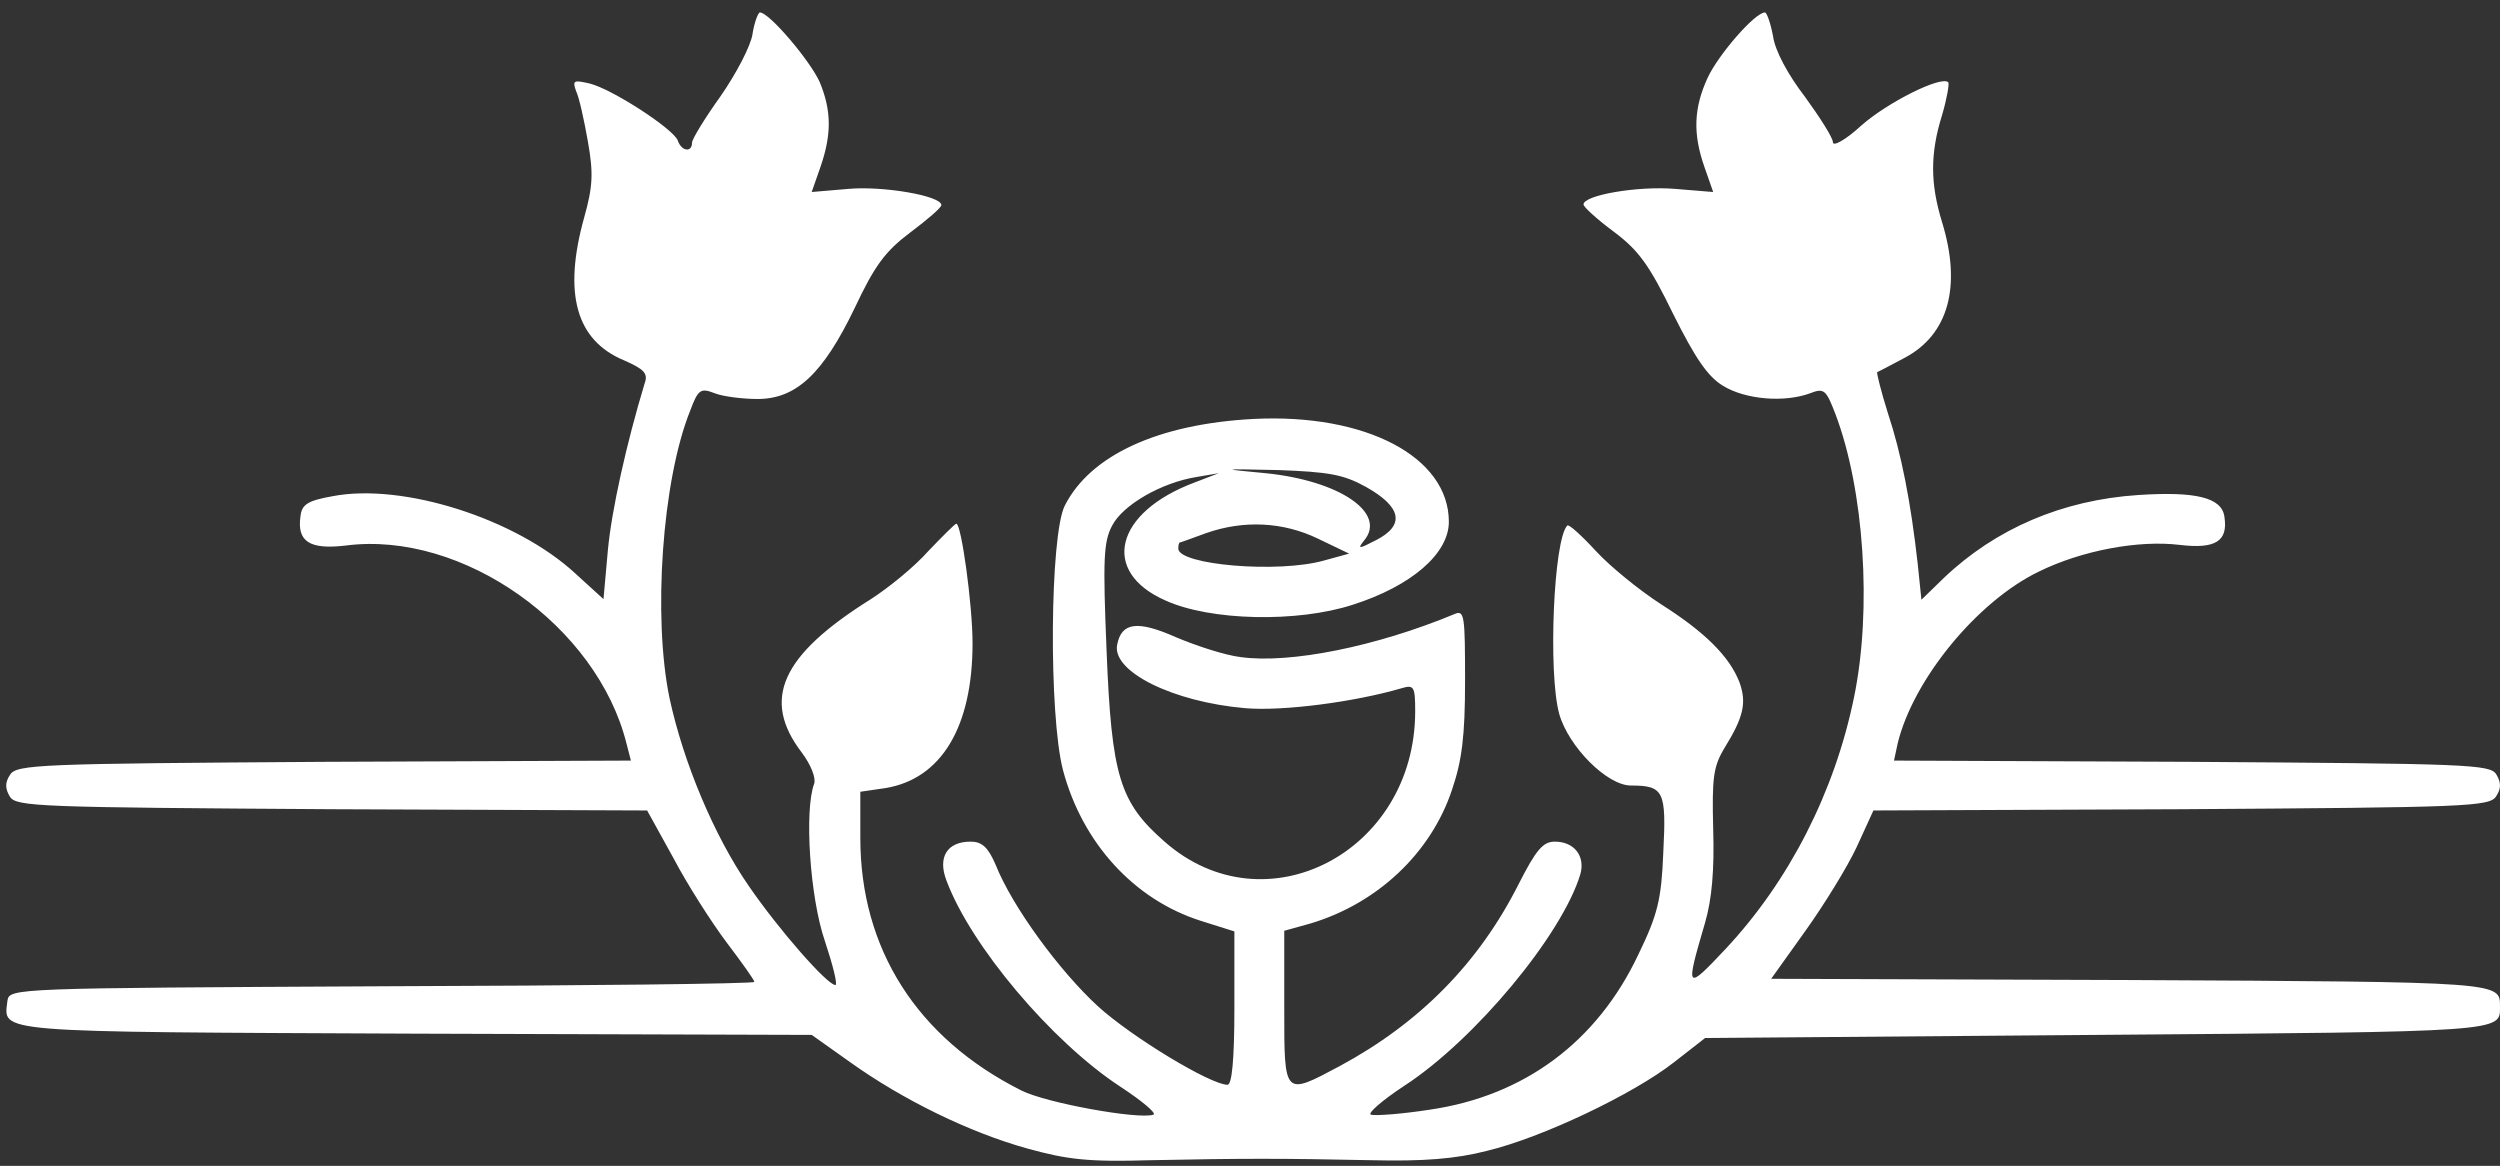 <?xml version="1.0" standalone="no"?>
<!DOCTYPE svg PUBLIC "-//W3C//DTD SVG 20010904//EN"
 "http://www.w3.org/TR/2001/REC-SVG-20010904/DTD/svg10.dtd">
<svg version="1.0" xmlns="http://www.w3.org/2000/svg"
 width="401pt" height="187pt" viewBox="0 0 401 187"
 preserveAspectRatio="xMidYMid meet">

<rect x="0" y="0" width="401" height="187" fill="#333333" stroke="none"/>

<g transform="translate(0,187) scale(0.1,-0.1)"
fill="#fff" stroke="none">
<path d="M1207 1815 c-3 -19 -26 -63 -51 -99 -25 -35 -46 -69 -46 -75 0 -16
-17 -14 -23 4 -8 19 -105 82 -141 91 -26 6 -28 5 -22 -12 5 -10 13 -47 19 -81
9 -51 8 -72 -6 -122 -34 -122 -13 -197 64 -229 32 -14 39 -21 33 -37 -29 -96
-53 -203 -59 -268 l-7 -78 -45 41 c-95 88 -277 146 -390 124 -39 -7 -49 -13
-51 -32 -6 -41 15 -54 73 -47 187 24 403 -129 450 -318 l7 -27 -492 -2 c-457
-3 -494 -4 -504 -21 -8 -12 -8 -22 0 -35 10 -16 48 -17 517 -20 l505 -2 42
-76 c22 -42 61 -103 85 -135 25 -33 45 -61 45 -64 0 -3 -269 -6 -597 -7 -590
-3 -598 -3 -601 -23 -6 -52 -31 -50 654 -53 l636 -2 62 -44 c84 -60 190 -112
283 -138 65 -18 98 -22 198 -19 150 3 210 3 355 0 82 -2 135 2 185 15 88 21
235 91 300 142 l50 39 628 5 c656 5 647 5 647 45 0 40 7 40 -594 43 l-575 2
55 77 c30 42 67 102 82 134 l27 59 494 2 c458 3 495 4 505 21 8 12 8 22 0 35
-10 16 -46 17 -489 20 l-477 2 6 28 c25 102 127 227 226 275 69 34 160 51 226
43 58 -7 78 6 72 45 -4 31 -46 41 -138 35 -122 -8 -229 -54 -312 -133 l-36
-35 -6 58 c-11 98 -26 176 -48 242 -11 35 -18 64 -17 65 2 1 22 11 44 23 70
37 92 114 60 218 -19 62 -19 110 0 171 8 27 12 51 10 53 -11 11 -97 -32 -139
-69 -25 -23 -46 -35 -46 -27 0 7 -21 40 -45 73 -27 35 -48 74 -51 97 -4 21
-10 38 -13 38 -16 0 -75 -68 -92 -105 -22 -48 -24 -89 -5 -143 l14 -40 -61 5
c-60 5 -147 -10 -147 -25 0 -4 22 -24 49 -44 40 -30 57 -54 95 -132 35 -70 55
-100 80 -115 36 -22 98 -27 139 -12 23 9 26 6 41 -33 46 -121 59 -313 30 -454
-31 -152 -104 -295 -206 -404 -64 -68 -65 -67 -33 42 11 38 15 85 13 150 -2
82 0 100 18 130 31 50 36 73 24 106 -16 41 -55 80 -126 125 -34 22 -81 60
-104 85 -23 25 -44 44 -46 41 -22 -22 -31 -236 -13 -302 15 -53 77 -115 115
-115 53 0 57 -9 52 -107 -3 -76 -9 -100 -40 -164 -66 -140 -183 -227 -335
-249 -45 -7 -87 -10 -94 -8 -6 2 18 23 53 46 114 74 254 243 283 340 8 29 -10
52 -41 52 -19 0 -30 -13 -58 -68 -64 -127 -159 -223 -287 -292 -90 -48 -89
-49 -89 93 l0 124 43 12 c106 32 192 112 226 214 16 47 21 86 21 175 0 105 -1
114 -17 107 -125 -52 -264 -80 -343 -69 -25 3 -71 18 -104 32 -61 27 -87 24
-94 -12 -9 -43 89 -92 206 -102 60 -5 175 10 250 32 20 6 22 3 22 -37 0 -226
-241 -351 -402 -209 -72 63 -85 105 -93 306 -6 146 -5 175 9 201 17 33 79 69
136 78 l35 6 -39 -15 c-128 -48 -151 -143 -47 -189 72 -33 212 -36 301 -7 94
30 154 82 154 133 0 104 -133 174 -313 165 -153 -8 -262 -58 -303 -139 -24
-47 -26 -335 -3 -424 31 -117 114 -208 221 -242 l54 -17 0 -123 c0 -83 -4
-123 -11 -123 -27 0 -153 76 -208 126 -61 56 -137 159 -164 227 -12 28 -22 37
-40 37 -38 0 -53 -25 -39 -62 39 -105 169 -259 279 -331 35 -23 59 -43 53 -45
-24 -8 -173 19 -212 39 -167 84 -258 227 -258 405 l0 74 41 6 c89 15 139 98
139 232 0 62 -18 192 -26 192 -2 0 -22 -20 -45 -44 -22 -25 -64 -59 -92 -77
-144 -90 -176 -161 -111 -246 15 -20 23 -41 20 -50 -16 -42 -7 -182 17 -252
13 -39 21 -71 17 -71 -13 0 -91 89 -139 159 -56 81 -105 199 -127 301 -27 130
-12 349 33 461 13 35 17 37 40 28 13 -5 44 -9 68 -9 62 0 105 40 156 146 32
68 49 91 89 121 28 21 50 40 50 44 0 15 -94 31 -149 26 l-59 -5 14 40 c18 52
18 90 -1 136 -15 34 -81 112 -96 112 -3 0 -9 -16 -12 -35z m984 -726 c57 -32
63 -61 17 -85 -29 -15 -31 -15 -20 -1 37 44 -39 96 -158 108 -74 7 -74 7 21 5
80 -3 104 -7 140 -27z m-77 -83 l50 -24 -40 -11 c-74 -21 -234 -7 -234 19 0 6
1 10 3 10 1 0 20 7 42 15 60 21 123 18 179 -9z"/>
</g>
</svg>
